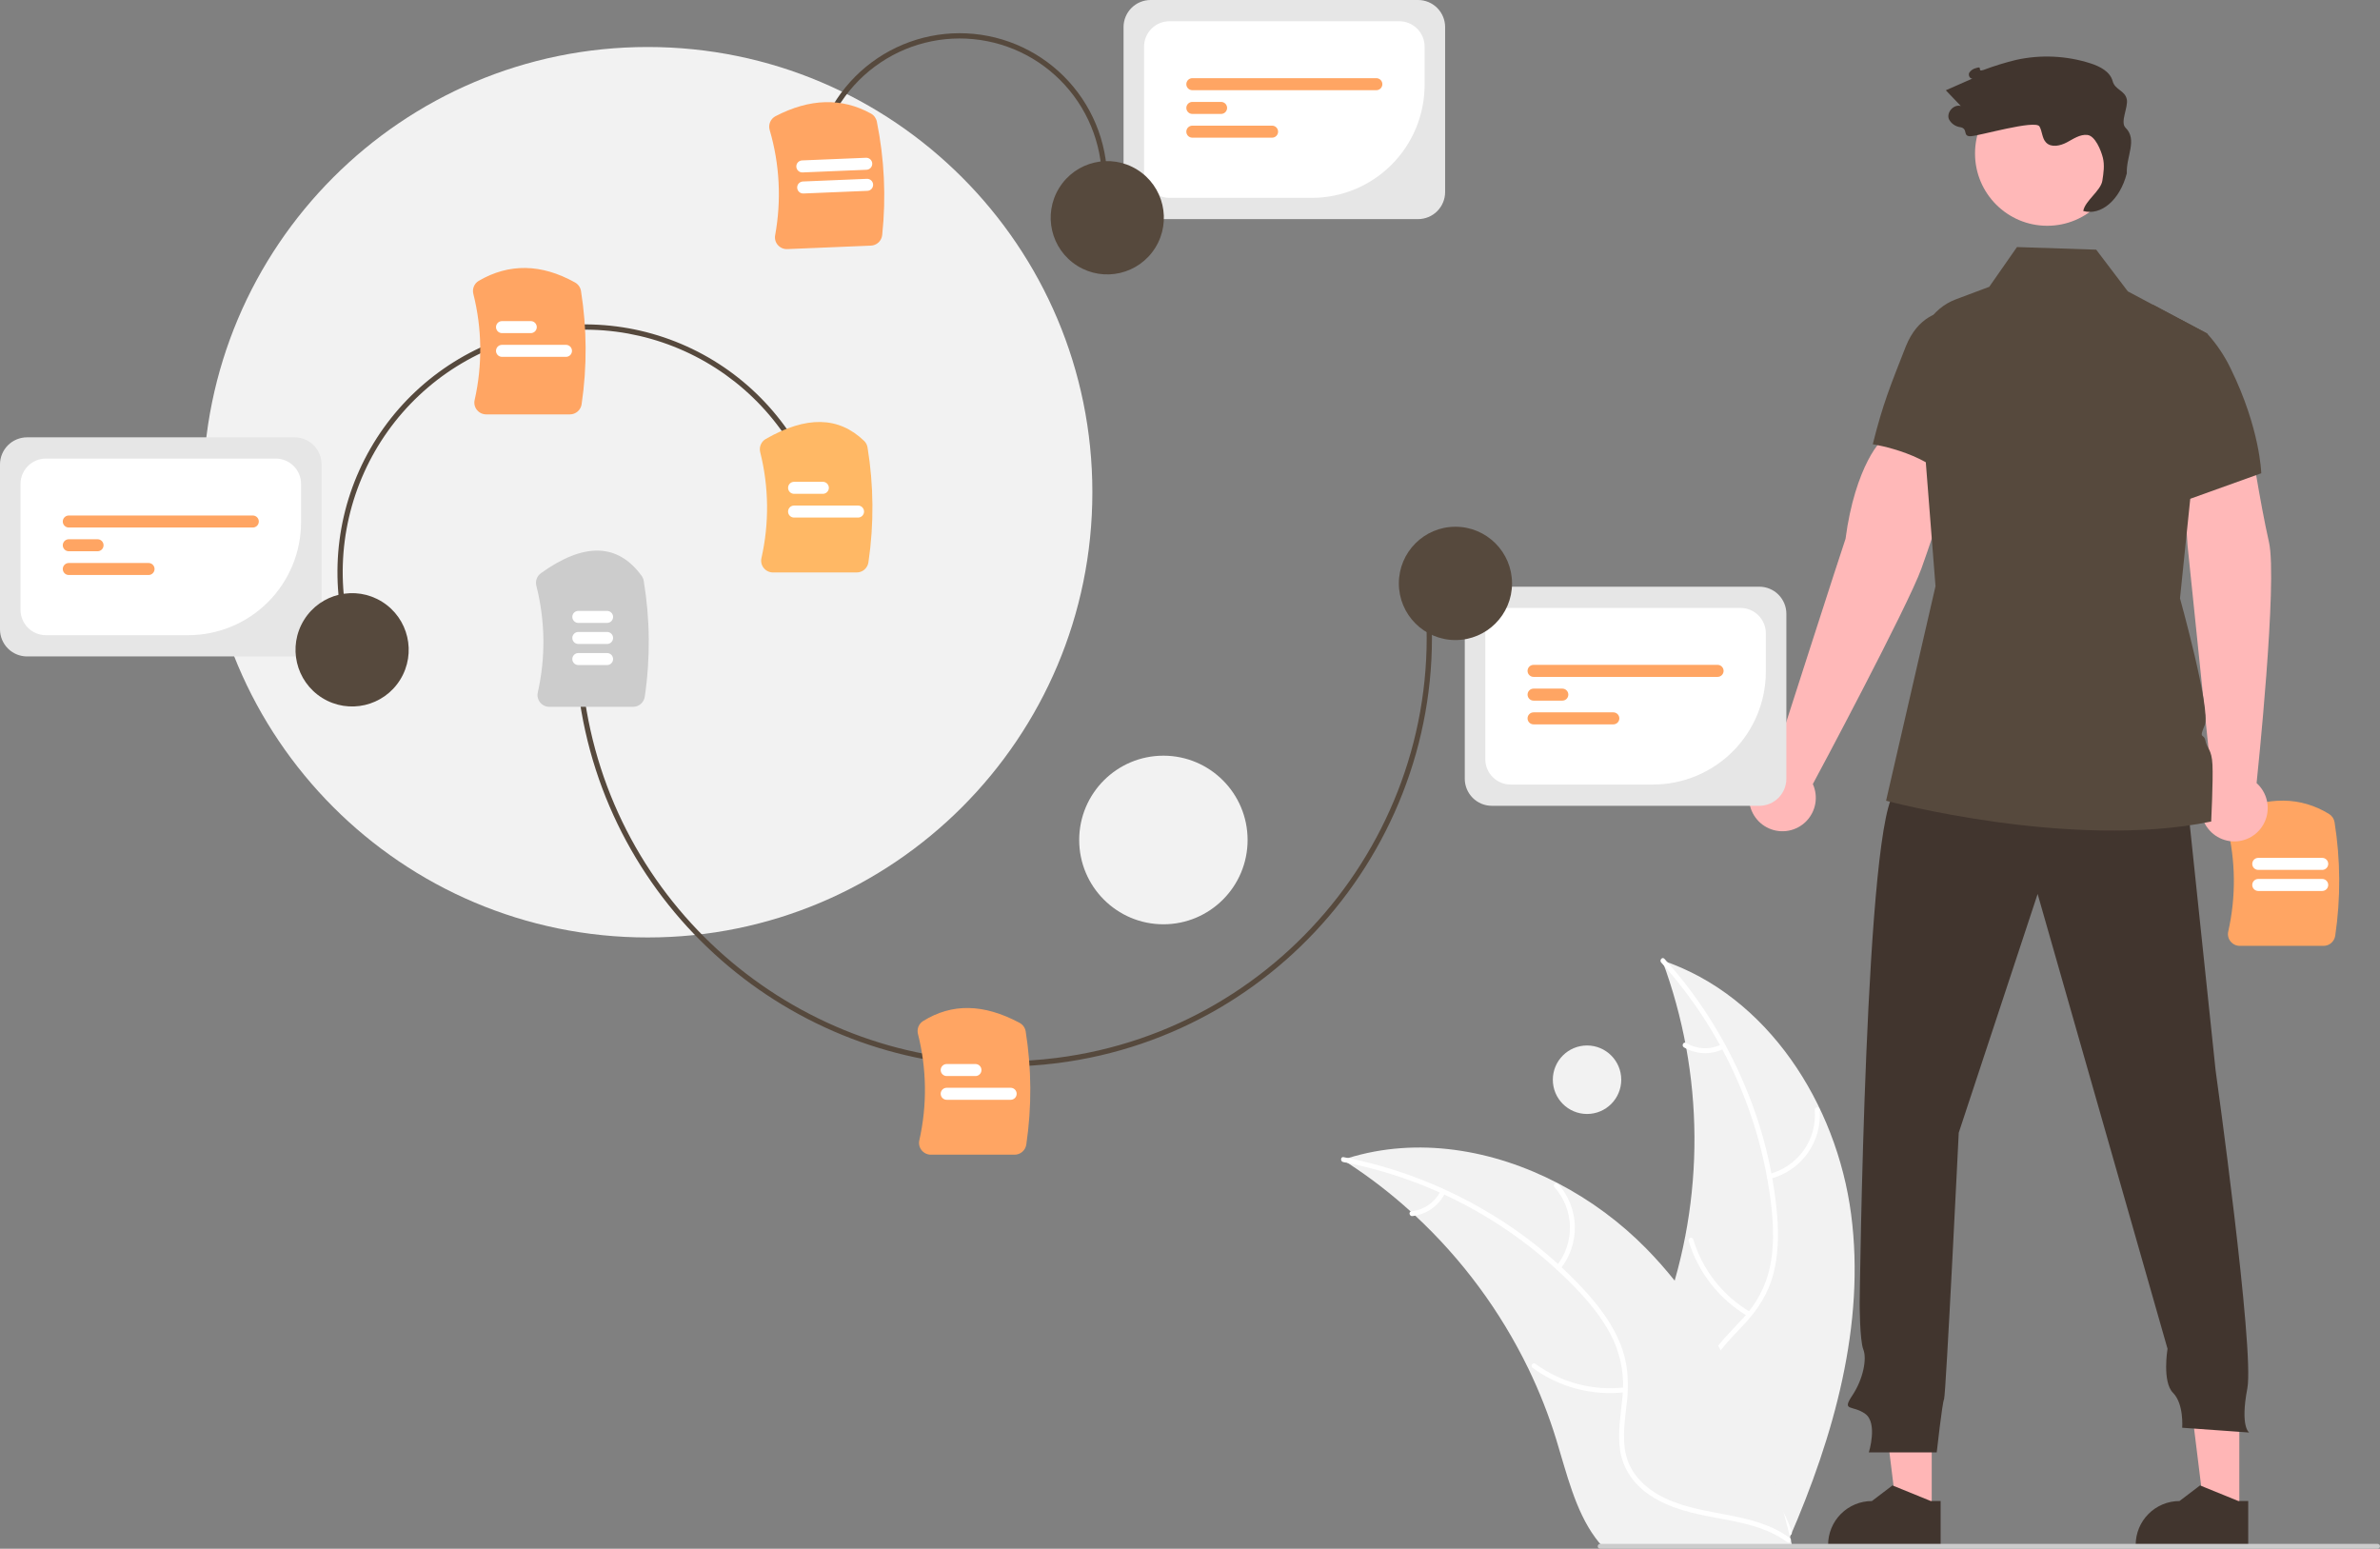 <svg width="292" height="190" viewBox="0 0 292 190" fill="none" xmlns="http://www.w3.org/2000/svg">
    <rect x="0" y="0" width="292" height="190" fill="#808080" stroke="none"/>
    <g clip-path="url(#clip0_40_1410)">
    <path d="M285.068 116.04H274.801C274.581 116.04 274.365 115.991 274.167 115.896C273.969 115.8 273.796 115.661 273.66 115.489C273.525 115.322 273.43 115.126 273.382 114.916C273.333 114.706 273.333 114.489 273.381 114.279C274.345 110.017 274.299 105.589 273.245 101.349C273.164 101.025 273.197 100.682 273.34 100.38C273.483 100.077 273.726 99.834 274.027 99.691C278.316 97.681 282.254 97.734 285.732 99.846C285.914 99.955 286.071 100.103 286.19 100.279C286.31 100.455 286.39 100.655 286.424 100.865C287.161 105.474 287.189 110.17 286.508 114.788C286.459 115.136 286.287 115.454 286.022 115.684C285.757 115.914 285.418 116.041 285.068 116.04Z" fill="#FFA563"/>
    <path d="M284.912 109.306H277.062C276.866 109.305 276.68 109.227 276.542 109.089C276.404 108.951 276.327 108.764 276.327 108.568C276.327 108.373 276.404 108.186 276.542 108.048C276.68 107.909 276.866 107.831 277.062 107.831H284.912C285.107 107.831 285.294 107.909 285.432 108.048C285.569 108.186 285.647 108.373 285.647 108.568C285.647 108.764 285.569 108.951 285.432 109.089C285.294 109.227 285.107 109.305 284.912 109.306Z" fill="white"/>
    <path d="M284.912 106.72H277.062C276.866 106.719 276.68 106.641 276.542 106.503C276.404 106.365 276.327 106.178 276.327 105.982C276.327 105.787 276.404 105.6 276.542 105.462C276.68 105.323 276.866 105.246 277.062 105.245H284.912C285.107 105.246 285.294 105.323 285.432 105.462C285.569 105.6 285.647 105.787 285.647 105.982C285.647 106.178 285.569 106.365 285.432 106.503C285.294 106.641 285.107 106.719 284.912 106.72Z" fill="white"/>
    <path d="M79.463 115.009C109.594 115.009 134.021 90.554 134.021 60.387C134.021 30.221 109.594 5.766 79.463 5.766C49.332 5.766 24.905 30.221 24.905 60.387C24.905 90.554 49.332 115.009 79.463 115.009Z" fill="#F2F2F2"/>
    <path d="M142.737 113.393C148.442 113.393 153.067 108.763 153.067 103.051C153.067 97.338 148.442 92.708 142.737 92.708C137.032 92.708 132.406 97.338 132.406 103.051C132.406 108.763 137.032 113.393 142.737 113.393Z" fill="#F2F2F2"/>
    <path d="M194.712 136.664C197.03 136.664 198.909 134.783 198.909 132.462C198.909 130.142 197.03 128.261 194.712 128.261C192.394 128.261 190.515 130.142 190.515 132.462C190.515 134.783 192.394 136.664 194.712 136.664Z" fill="#F2F2F2"/>
    <path d="M227.115 148.987C225.346 135.448 216.872 122.15 203.936 117.823C209.116 131.738 209.212 147.038 204.209 161.018C202.26 166.402 199.532 172.187 201.432 177.589C202.615 180.95 205.471 183.509 208.656 185.1C211.84 186.691 215.368 187.437 218.852 188.167L219.54 188.73C224.983 176.209 228.885 162.527 227.115 148.987Z" fill="#F2F2F2"/>
    <path d="M203.809 118.081C211.38 126.465 216.12 137.025 217.355 148.26C217.605 150.668 217.65 153.133 217.139 155.512C216.623 157.827 215.497 159.961 213.879 161.693C212.402 163.339 210.701 164.851 209.65 166.827C208.542 168.91 208.514 171.268 209.295 173.468C210.252 176.16 212.118 178.347 214.016 180.422C216.125 182.726 218.351 185.086 219.26 188.152C219.37 188.524 219.94 188.331 219.83 187.96C218.247 182.625 213.045 179.621 210.543 174.823C209.375 172.584 208.874 169.979 209.94 167.6C210.872 165.52 212.625 163.96 214.135 162.307C215.72 160.571 216.931 158.67 217.547 156.382C218.177 154.041 218.229 151.569 218.042 149.164C217.576 143.715 216.257 138.373 214.134 133.334C211.743 127.57 208.385 122.258 204.204 117.627C203.946 117.341 203.552 117.796 203.809 118.081Z" fill="white"/>
    <path d="M217.17 144.618C219.025 144.155 220.655 143.047 221.768 141.491C222.882 139.936 223.407 138.035 223.25 136.128C223.217 135.742 222.617 135.775 222.65 136.162C222.799 137.937 222.31 139.708 221.27 141.154C220.23 142.6 218.708 143.627 216.978 144.048C216.603 144.14 216.797 144.71 217.17 144.618Z" fill="white"/>
    <path d="M214.737 160.958C211.37 158.974 208.872 155.792 207.744 152.047C207.633 151.676 207.063 151.868 207.174 152.239C208.356 156.134 210.961 159.44 214.47 161.497C214.805 161.693 215.07 161.153 214.737 160.958Z" fill="white"/>
    <path d="M211.189 128.144C210.509 128.473 209.758 128.628 209.003 128.594C208.248 128.561 207.514 128.34 206.865 127.952C206.533 127.752 206.268 128.292 206.598 128.491C207.317 128.916 208.128 129.159 208.962 129.198C209.796 129.237 210.626 129.071 211.381 128.714C211.455 128.686 211.516 128.632 211.551 128.561C211.586 128.49 211.593 128.408 211.57 128.333C211.544 128.257 211.49 128.195 211.418 128.16C211.347 128.125 211.265 128.119 211.189 128.144Z" fill="white"/>
    <path d="M164.745 142.28C164.949 142.41 165.153 142.541 165.357 142.677C168.087 144.449 170.668 146.441 173.076 148.631C173.265 148.798 173.454 148.969 173.638 149.141C179.382 154.481 184.087 160.842 187.512 167.902C188.872 170.712 190.017 173.622 190.936 176.606C192.206 180.728 193.255 185.298 195.737 188.66C195.992 189.013 196.269 189.351 196.565 189.67L218.802 189.528C218.852 189.502 218.903 189.481 218.953 189.456L219.841 189.491C219.805 189.333 219.763 189.171 219.727 189.014C219.706 188.923 219.68 188.831 219.659 188.74C219.643 188.679 219.628 188.618 219.617 188.563C219.612 188.542 219.607 188.522 219.602 188.507C219.591 188.451 219.575 188.4 219.565 188.35C219.336 187.442 219.1 186.534 218.858 185.626C218.858 185.621 218.858 185.621 218.853 185.616C216.987 178.705 214.528 171.889 211.115 165.663C211.012 165.476 210.909 165.283 210.797 165.096C209.242 162.298 207.462 159.632 205.474 157.125C204.381 155.755 203.22 154.442 201.994 153.19C198.821 149.962 195.16 147.253 191.146 145.163C183.144 140.998 173.9 139.442 165.393 142.072C165.176 142.14 164.963 142.207 164.745 142.28Z" fill="#F2F2F2"/>
    <path d="M164.797 142.562C175.884 144.692 186.019 150.267 193.761 158.492C195.409 160.265 196.927 162.206 197.949 164.414C198.93 166.573 199.314 168.956 199.064 171.314C198.874 173.518 198.425 175.75 198.774 177.962C199.142 180.293 200.538 182.193 202.485 183.478C204.868 185.051 207.672 185.672 210.436 186.185C213.505 186.754 216.702 187.296 219.272 189.196C219.583 189.427 219.922 188.929 219.611 188.699C215.139 185.393 209.179 186.131 204.296 183.808C202.017 182.724 200.05 180.946 199.471 178.404C198.965 176.182 199.426 173.879 199.637 171.65C199.859 169.308 199.683 167.06 198.798 164.862C197.894 162.613 196.448 160.608 194.853 158.801C191.204 154.731 186.939 151.261 182.214 148.517C176.838 145.356 170.962 143.139 164.84 141.961C164.461 141.888 164.421 142.489 164.797 142.562Z" fill="white"/>
    <path d="M191.424 155.696C192.626 154.208 193.261 152.341 193.215 150.428C193.168 148.514 192.445 146.68 191.172 145.252C190.914 144.964 190.455 145.352 190.713 145.641C191.901 146.968 192.575 148.677 192.614 150.459C192.653 152.241 192.055 153.978 190.927 155.356C190.683 155.656 191.181 155.994 191.424 155.696Z" fill="white"/>
    <path d="M199.307 170.209C195.425 170.655 191.518 169.619 188.364 167.309C188.052 167.08 187.713 167.577 188.025 167.806C191.311 170.204 195.379 171.273 199.418 170.8C199.803 170.755 199.69 170.164 199.307 170.209Z" fill="white"/>
    <path d="M176.741 146.147C176.396 146.82 175.889 147.396 175.266 147.824C174.643 148.253 173.924 148.519 173.173 148.6C172.788 148.641 172.901 149.232 173.284 149.192C174.113 149.098 174.907 148.803 175.597 148.331C176.286 147.86 176.849 147.226 177.237 146.487C177.28 146.42 177.295 146.34 177.281 146.262C177.266 146.184 177.222 146.115 177.159 146.068C177.093 146.024 177.012 146.007 176.934 146.022C176.855 146.037 176.786 146.082 176.741 146.147Z" fill="white"/>
    <path d="M271.397 96.073L268.39 66.931L267.596 54.938L276.013 53.414C276.013 53.414 277.273 61.659 278.376 66.498C279.464 71.272 276.926 95.433 276.859 96.07C277.477 96.624 277.913 97.352 278.109 98.159C278.305 98.965 278.251 99.813 277.955 100.588C277.66 101.364 277.136 102.031 276.453 102.502C275.77 102.973 274.961 103.226 274.131 103.226C273.302 103.227 272.492 102.975 271.809 102.505C271.126 102.034 270.601 101.367 270.305 100.592C270.009 99.817 269.954 98.969 270.149 98.162C270.344 97.356 270.779 96.627 271.397 96.073Z" fill="#FFB8B8"/>
    <path d="M237.002 185.55H232.72L230.683 169.015L237.003 169.015L237.002 185.55Z" fill="#FFB6B6"/>
    <path d="M238.094 189.705L224.288 189.705V189.53C224.288 188.103 224.854 186.735 225.862 185.726C226.869 184.717 228.236 184.15 229.661 184.15H229.662L232.184 182.234L236.889 184.15L238.094 184.15L238.094 189.705Z" fill="#41352E"/>
    <path d="M274.74 185.55H270.458L268.421 169.015L274.74 169.015L274.74 185.55Z" fill="#FFB6B6"/>
    <path d="M275.832 189.705L262.025 189.705V189.53C262.025 188.103 262.591 186.735 263.599 185.726C264.607 184.717 265.974 184.15 267.399 184.15H267.399L269.921 182.234L274.627 184.15L275.832 184.15L275.832 189.705Z" fill="#41352E"/>
    <path d="M268.227 97.052L271.829 131.305C271.829 131.305 276.623 165.603 275.723 170.335C274.822 175.068 275.948 175.744 275.948 175.744L267.732 175.158C267.732 175.158 267.957 172.228 266.607 170.876C265.256 169.524 265.932 165.468 265.932 165.468L249.995 109.672L240.316 138.967C240.316 138.967 238.741 171.193 238.516 171.643C238.291 172.094 237.615 178.179 237.615 178.179H229.287C229.287 178.179 230.412 174.573 228.837 173.446C227.261 172.319 225.911 173.221 227.261 171.193C228.612 169.165 229.062 166.686 228.612 165.559C228.162 164.432 228.162 159.925 228.162 159.925C228.162 159.925 228.837 99.08 232.663 97.052C236.49 95.024 268.227 97.052 268.227 97.052Z" fill="#41352E"/>
    <path d="M251.172 27.698C256.064 27.698 260.03 23.727 260.03 18.829C260.03 13.931 256.064 9.961 251.172 9.961C246.28 9.961 242.314 13.931 242.314 18.829C242.314 23.727 246.28 27.698 251.172 27.698Z" fill="#FFB8B8"/>
    <path d="M277.432 58.063L268.72 61.191L266.067 62.143L264.13 37.377L270.777 40.906C270.788 40.914 270.798 40.924 270.806 40.935C271.957 42.208 272.921 43.639 273.667 45.185C277.312 52.604 277.432 58.063 277.432 58.063Z" fill="#56493D"/>
    <path d="M217.417 93.981C217.417 93.981 226.271 66.438 226.426 66.107C227.586 57.29 230.922 53.401 231.422 53.823L240.031 56.809C240.031 56.809 237.47 64.927 235.736 69.75C234.079 74.358 222.733 95.632 222.415 96.188C222.757 96.944 222.862 97.787 222.715 98.604C222.569 99.421 222.178 100.174 221.594 100.764C221.011 101.354 220.262 101.753 219.448 101.907C218.633 102.062 217.79 101.965 217.032 101.63C216.273 101.295 215.634 100.738 215.199 100.031C214.764 99.324 214.553 98.502 214.595 97.673C214.636 96.844 214.929 96.047 215.433 95.388C215.937 94.728 216.629 94.238 217.417 93.981Z" fill="#FFB8B8"/>
    <path d="M244.166 38.972C244.166 38.972 236.713 35.315 233.822 42.498C231.928 47.342 231.032 49.455 229.768 54.501C229.768 54.501 237.365 55.642 239.802 59.941L244.166 38.972Z" fill="#56493D"/>
    <path d="M271.289 100.786C254.134 104.333 231.401 98.235 231.401 98.235L237.465 71.917L235.309 44.374C235.046 41.006 236.962 37.848 239.943 36.73L244.059 35.186L247.461 30.31L257.179 30.629L261.064 35.748L264.13 37.377L270.777 40.906L270.806 40.921V40.935L268.72 61.191L267.462 73.404C267.462 73.404 271.283 87.141 270.499 88.962C269.715 90.781 270.396 89.903 270.586 90.875C270.777 91.847 271.359 91.909 271.446 93.824C271.537 95.737 271.289 100.786 271.289 100.786Z" fill="#56493D"/>
    <path d="M260.781 15.671C260.081 14.98 261.135 13.149 260.936 12.185C260.707 11.08 259.491 11.047 259.2 9.957C258.888 8.783 257.64 8.145 256.485 7.773C253.525 6.825 250.368 6.68 247.334 7.353C245.991 7.681 244.669 8.089 243.375 8.574C242.481 8.889 243.343 8.032 242.45 8.347C242.111 8.423 241.813 8.621 241.612 8.904C241.451 9.208 241.668 9.694 242.006 9.632C240.915 10.114 239.824 10.596 238.733 11.077C239.345 11.719 239.957 12.36 240.569 13.002C239.699 12.754 238.772 13.793 239.115 14.63C239.253 14.895 239.453 15.121 239.698 15.291C239.943 15.461 240.225 15.569 240.521 15.605C241.504 15.796 240.758 16.733 241.759 16.714C242.76 16.696 249.739 14.642 250.226 15.518C250.572 16.142 250.534 16.968 251.029 17.482C251.662 18.139 252.767 17.898 253.573 17.47C254.378 17.043 255.195 16.454 256.101 16.557C257.048 16.664 257.763 18.414 257.996 19.339C258.229 20.263 258.082 21.236 257.934 22.177C257.739 23.414 255.789 24.651 255.594 25.887C257.758 26.487 260.08 24.58 260.936 21.265C260.85 19.169 262.272 17.144 260.781 15.671Z" fill="#41352E"/>
    <path d="M123.077 130.847C97.001 130.849 74.313 111.374 70.961 84.811L71.602 84.73C74.912 110.965 97.323 130.199 123.077 130.201C125.265 130.201 127.451 130.063 129.622 129.787C158.026 126.195 178.215 100.137 174.627 71.699L175.267 71.618C178.9 100.409 158.46 126.792 129.703 130.429C127.505 130.707 125.292 130.847 123.077 130.847Z" fill="#56493D"/>
    <path d="M124.477 141.659H114.21C113.99 141.659 113.774 141.61 113.576 141.515C113.379 141.419 113.205 141.28 113.069 141.108C112.934 140.941 112.839 140.745 112.791 140.535C112.742 140.325 112.742 140.107 112.79 139.898C113.764 135.593 113.707 131.118 112.622 126.84C112.548 126.544 112.569 126.233 112.682 125.95C112.795 125.667 112.995 125.427 113.252 125.265C116.804 123.062 120.672 123.131 125.077 125.475C125.277 125.581 125.45 125.731 125.583 125.915C125.715 126.099 125.804 126.31 125.841 126.534C126.571 131.128 126.596 135.806 125.917 140.407C125.868 140.755 125.696 141.073 125.431 141.303C125.166 141.533 124.827 141.66 124.477 141.659Z" fill="#FFA563"/>
    <path d="M77.667 86.714H67.4C67.181 86.714 66.964 86.665 66.766 86.57C66.569 86.474 66.395 86.335 66.259 86.163C66.124 85.996 66.029 85.8 65.981 85.59C65.933 85.38 65.932 85.162 65.98 84.953C66.958 80.633 66.897 76.142 65.801 71.851C65.732 71.569 65.749 71.272 65.849 70.999C65.95 70.726 66.13 70.49 66.366 70.32C71.645 66.518 75.803 66.629 78.723 70.648C78.855 70.831 78.943 71.043 78.979 71.265C79.759 75.962 79.802 80.752 79.107 85.462C79.059 85.81 78.886 86.128 78.621 86.358C78.357 86.588 78.018 86.715 77.667 86.714Z" fill="#CCCCCC"/>
    <path d="M119.68 132.011H116.148C115.953 132.01 115.766 131.932 115.628 131.794C115.49 131.656 115.413 131.469 115.413 131.273C115.413 131.078 115.49 130.891 115.628 130.753C115.766 130.614 115.953 130.537 116.148 130.536H119.68C119.875 130.536 120.062 130.614 120.2 130.752C120.338 130.89 120.416 131.078 120.416 131.273C120.416 131.469 120.338 131.656 120.2 131.795C120.062 131.933 119.875 132.011 119.68 132.011Z" fill="white"/>
    <path d="M123.998 134.925H116.148C115.953 134.924 115.766 134.846 115.628 134.708C115.49 134.57 115.413 134.383 115.413 134.187C115.413 133.992 115.49 133.805 115.628 133.667C115.766 133.528 115.953 133.451 116.148 133.45H123.998C124.193 133.451 124.38 133.528 124.518 133.667C124.656 133.805 124.733 133.992 124.733 134.187C124.733 134.383 124.656 134.57 124.518 134.708C124.38 134.846 124.193 134.924 123.998 134.925Z" fill="white"/>
    <path d="M74.484 76.42H70.952C70.757 76.419 70.57 76.342 70.432 76.203C70.295 76.065 70.217 75.878 70.217 75.683C70.217 75.487 70.295 75.3 70.432 75.162C70.57 75.024 70.757 74.946 70.952 74.945H74.484C74.679 74.946 74.866 75.024 75.004 75.162C75.141 75.3 75.219 75.487 75.219 75.683C75.219 75.878 75.141 76.065 75.004 76.203C74.866 76.342 74.679 76.419 74.484 76.42Z" fill="white"/>
    <path d="M74.484 79.005H70.952C70.757 79.004 70.57 78.927 70.432 78.788C70.295 78.65 70.217 78.463 70.217 78.267C70.217 78.072 70.295 77.885 70.432 77.747C70.57 77.609 70.757 77.531 70.952 77.53H74.484C74.679 77.531 74.866 77.609 75.004 77.747C75.141 77.885 75.219 78.072 75.219 78.267C75.219 78.463 75.141 78.65 75.004 78.788C74.866 78.927 74.679 79.004 74.484 79.005Z" fill="white"/>
    <path d="M74.484 81.591H70.952C70.757 81.59 70.57 81.513 70.432 81.374C70.295 81.236 70.217 81.049 70.217 80.853C70.217 80.658 70.295 80.471 70.432 80.333C70.57 80.195 70.757 80.117 70.952 80.116H74.484C74.679 80.117 74.866 80.195 75.004 80.333C75.141 80.471 75.219 80.658 75.219 80.853C75.219 81.049 75.141 81.236 75.004 81.374C74.866 81.513 74.679 81.59 74.484 81.591Z" fill="white"/>
    <path d="M215.85 98.858H183.03C182.15 98.856 181.307 98.506 180.685 97.883C180.063 97.261 179.713 96.417 179.712 95.536V75.298C179.713 74.417 180.063 73.573 180.685 72.951C181.307 72.328 182.15 71.978 183.03 71.977H215.85C216.73 71.978 217.573 72.328 218.195 72.951C218.817 73.573 219.167 74.418 219.168 75.298V95.536C219.167 96.417 218.817 97.261 218.195 97.883C217.573 98.506 216.73 98.856 215.85 98.858Z" fill="#E6E6E6"/>
    <path d="M202.81 96.25H185.337C184.513 96.249 183.723 95.921 183.141 95.338C182.558 94.755 182.231 93.964 182.23 93.14V77.694C182.231 76.869 182.558 76.078 183.141 75.495C183.723 74.912 184.513 74.584 185.337 74.583H213.543C214.367 74.584 215.157 74.912 215.739 75.495C216.322 76.078 216.649 76.869 216.65 77.694V82.394C216.646 86.068 215.186 89.59 212.592 92.188C209.997 94.785 206.479 96.246 202.81 96.25Z" fill="white"/>
    <path d="M210.729 83.041H188.151C187.955 83.041 187.768 82.963 187.63 82.825C187.492 82.687 187.414 82.499 187.414 82.304C187.414 82.108 187.492 81.921 187.63 81.782C187.768 81.644 187.955 81.566 188.151 81.566H210.729C210.925 81.566 211.112 81.644 211.25 81.782C211.388 81.921 211.466 82.108 211.466 82.304C211.466 82.499 211.388 82.687 211.25 82.825C211.112 82.963 210.925 83.041 210.729 83.041Z" fill="#FFA563"/>
    <path d="M191.683 85.954H188.151C187.956 85.954 187.769 85.876 187.631 85.737C187.493 85.599 187.416 85.412 187.416 85.217C187.416 85.022 187.493 84.834 187.631 84.696C187.769 84.558 187.956 84.48 188.151 84.48H191.683C191.878 84.48 192.064 84.558 192.202 84.696C192.34 84.834 192.417 85.022 192.417 85.217C192.417 85.412 192.34 85.599 192.202 85.737C192.064 85.876 191.878 85.954 191.683 85.954Z" fill="#FFA563"/>
    <path d="M197.938 88.867H188.151C187.955 88.867 187.768 88.789 187.63 88.651C187.492 88.513 187.414 88.325 187.414 88.13C187.414 87.934 187.492 87.747 187.63 87.609C187.768 87.47 187.955 87.393 188.151 87.393H197.938C198.133 87.393 198.321 87.47 198.459 87.609C198.597 87.747 198.674 87.934 198.674 88.13C198.674 88.325 198.597 88.513 198.459 88.651C198.321 88.789 198.133 88.867 197.938 88.867Z" fill="#FFA563"/>
    <path d="M178.567 78.524C182.401 78.524 185.51 75.412 185.51 71.573C185.51 67.734 182.401 64.622 178.567 64.622C174.733 64.622 171.624 67.734 171.624 71.573C171.624 75.412 174.733 78.524 178.567 78.524Z" fill="#56493D"/>
    <path d="M99.975 18.698C100.435 16.362 101.349 14.14 102.666 12.158C103.984 10.176 105.678 8.474 107.653 7.148C111.641 4.469 116.528 3.487 121.239 4.416C123.572 4.876 125.792 5.792 127.771 7.111C129.751 8.43 131.451 10.126 132.776 12.103C134.1 14.08 135.023 16.299 135.491 18.633C135.959 20.967 135.964 23.37 135.504 25.706L134.87 25.581C135.765 21.032 134.819 16.314 132.239 12.463C129.66 8.613 125.658 5.947 121.115 5.051C116.571 4.154 111.858 5.102 108.013 7.685C104.167 10.267 101.504 14.274 100.609 18.823L99.975 18.698Z" fill="#56493D"/>
    <path d="M106.85 30.134L96.592 30.559C96.373 30.569 96.154 30.529 95.953 30.442C95.752 30.355 95.573 30.223 95.429 30.057C95.288 29.895 95.185 29.703 95.128 29.496C95.071 29.288 95.062 29.07 95.101 28.859C95.888 24.561 95.659 20.139 94.431 15.946C94.336 15.625 94.356 15.282 94.486 14.974C94.615 14.665 94.848 14.412 95.144 14.257C99.346 12.071 103.283 11.96 106.845 13.927C107.032 14.028 107.194 14.169 107.321 14.34C107.447 14.511 107.535 14.707 107.578 14.916C108.505 19.491 108.728 24.181 108.237 28.824C108.203 29.174 108.044 29.499 107.789 29.739C107.534 29.98 107.201 30.12 106.85 30.134Z" fill="#FFA563"/>
    <path d="M106.416 23.412L98.573 23.738C98.476 23.742 98.379 23.727 98.289 23.693C98.198 23.66 98.114 23.609 98.043 23.544C97.972 23.478 97.914 23.399 97.874 23.311C97.833 23.223 97.81 23.128 97.806 23.032C97.802 22.935 97.817 22.838 97.85 22.747C97.883 22.656 97.934 22.573 98 22.502C98.066 22.43 98.144 22.373 98.232 22.332C98.32 22.291 98.415 22.268 98.512 22.264L106.355 21.939C106.452 21.935 106.548 21.95 106.639 21.983C106.73 22.017 106.813 22.068 106.885 22.133C106.956 22.199 107.013 22.278 107.054 22.366C107.095 22.453 107.118 22.549 107.122 22.645C107.126 22.742 107.111 22.838 107.077 22.93C107.044 23.02 106.993 23.104 106.928 23.175C106.862 23.246 106.783 23.304 106.696 23.345C106.608 23.385 106.513 23.408 106.416 23.412Z" fill="white"/>
    <path d="M106.309 20.828L98.466 21.154C98.271 21.162 98.08 21.092 97.937 20.959C97.793 20.827 97.708 20.643 97.7 20.448C97.692 20.252 97.761 20.062 97.894 19.918C98.026 19.774 98.21 19.689 98.405 19.68L106.248 19.355C106.444 19.347 106.634 19.417 106.778 19.549C106.921 19.682 107.007 19.866 107.015 20.061C107.023 20.257 106.953 20.447 106.821 20.591C106.688 20.735 106.505 20.82 106.309 20.828Z" fill="white"/>
    <path d="M173.984 26.881H141.164C140.285 26.88 139.442 26.53 138.82 25.907C138.198 25.284 137.848 24.44 137.847 23.559V3.322C137.848 2.441 138.198 1.597 138.82 0.974C139.442 0.351 140.285 0.001 141.164 0H173.984C174.864 0.001 175.707 0.351 176.329 0.974C176.951 1.597 177.301 2.441 177.302 3.322V23.559C177.301 24.44 176.951 25.284 176.329 25.907C175.707 26.53 174.864 26.88 173.984 26.881Z" fill="#E6E6E6"/>
    <path d="M160.944 24.274H143.471C142.648 24.273 141.858 23.945 141.275 23.362C140.693 22.779 140.365 21.988 140.364 21.163V5.717C140.365 4.892 140.693 4.102 141.275 3.519C141.858 2.935 142.648 2.607 143.471 2.606H171.677C172.501 2.607 173.291 2.935 173.873 3.519C174.456 4.102 174.784 4.892 174.785 5.717V10.418C174.78 14.091 173.321 17.613 170.726 20.211C168.132 22.808 164.614 24.27 160.944 24.274Z" fill="white"/>
    <path d="M168.864 11.065H146.285C146.09 11.065 145.902 10.988 145.764 10.849C145.626 10.711 145.549 10.524 145.549 10.328C145.549 10.133 145.626 9.945 145.764 9.807C145.902 9.668 146.09 9.591 146.285 9.591H168.864C169.059 9.591 169.246 9.668 169.384 9.807C169.522 9.945 169.6 10.133 169.6 10.328C169.6 10.524 169.522 10.711 169.384 10.849C169.246 10.988 169.059 11.065 168.864 11.065Z" fill="#FFA563"/>
    <path d="M149.817 13.977H146.285C146.09 13.977 145.903 13.899 145.765 13.761C145.628 13.623 145.55 13.435 145.55 13.24C145.55 13.045 145.628 12.858 145.765 12.719C145.903 12.581 146.09 12.503 146.285 12.503H149.817C150.012 12.503 150.199 12.581 150.337 12.719C150.474 12.858 150.552 13.045 150.552 13.24C150.552 13.435 150.474 13.623 150.337 13.761C150.199 13.899 150.012 13.977 149.817 13.977Z" fill="#FFA563"/>
    <path d="M156.072 16.89H146.285C146.09 16.89 145.903 16.813 145.764 16.675C145.626 16.536 145.549 16.349 145.549 16.153C145.549 15.958 145.626 15.77 145.764 15.632C145.903 15.494 146.09 15.416 146.285 15.416H156.072C156.267 15.416 156.454 15.494 156.592 15.633C156.73 15.771 156.807 15.958 156.807 16.153C156.807 16.349 156.73 16.536 156.592 16.674C156.454 16.812 156.267 16.89 156.072 16.89Z" fill="#FFA563"/>
    <path d="M141.747 30.384C143.772 27.124 142.773 22.838 139.516 20.811C136.26 18.785 131.979 19.785 129.955 23.045C127.93 26.305 128.929 30.591 132.186 32.618C135.442 34.645 139.723 33.644 141.747 30.384Z" fill="#56493D"/>
    <path d="M291.703 190H196.317C196.239 190 196.163 189.968 196.108 189.913C196.052 189.857 196.021 189.781 196.021 189.702C196.021 189.624 196.052 189.548 196.108 189.492C196.163 189.437 196.239 189.405 196.317 189.405H291.703C291.782 189.405 291.857 189.437 291.913 189.492C291.969 189.548 292 189.624 292 189.702C292 189.781 291.969 189.857 291.913 189.913C291.857 189.968 291.782 190 291.703 190Z" fill="#CCCCCC"/>
    <path d="M43.365 80.941C40.516 73.402 40.776 65.039 44.086 57.692C47.397 50.344 53.487 44.614 61.017 41.763C68.547 38.911 76.9 39.171 84.239 42.485C91.578 45.799 97.301 51.897 100.149 59.435L99.545 59.664C98.165 56.011 96.079 52.665 93.407 49.819C90.735 46.972 87.53 44.681 83.973 43.074C80.417 41.468 76.579 40.579 72.68 40.458C68.78 40.337 64.894 40.985 61.245 42.367C57.596 43.749 54.255 45.837 51.411 48.513C48.568 51.187 46.279 54.397 44.675 57.958C43.071 61.518 42.182 65.36 42.061 69.264C41.94 73.169 42.588 77.059 43.969 80.712L43.365 80.941Z" fill="#56493D"/>
    <path d="M69.919 50.837H59.652C59.433 50.838 59.216 50.789 59.019 50.693C58.821 50.598 58.647 50.459 58.511 50.287C58.376 50.12 58.281 49.923 58.233 49.714C58.185 49.504 58.185 49.286 58.233 49.077C59.205 44.782 59.15 40.318 58.072 36.048C57.996 35.746 58.019 35.428 58.139 35.14C58.259 34.852 58.468 34.611 58.736 34.453C62.455 32.285 66.427 32.351 70.541 34.65C70.735 34.756 70.903 34.906 71.031 35.087C71.16 35.268 71.245 35.476 71.281 35.695C72.013 40.294 72.039 44.979 71.359 49.586C71.311 49.934 71.138 50.252 70.874 50.482C70.609 50.712 70.27 50.838 69.919 50.837Z" fill="#FFA563"/>
    <path d="M65.122 40.867H61.59C61.395 40.867 61.208 40.789 61.07 40.651C60.933 40.512 60.855 40.325 60.855 40.13C60.855 39.935 60.933 39.747 61.07 39.609C61.208 39.471 61.395 39.393 61.59 39.393H65.122C65.317 39.393 65.504 39.471 65.642 39.609C65.779 39.747 65.857 39.935 65.857 40.13C65.857 40.325 65.779 40.512 65.642 40.651C65.504 40.789 65.317 40.867 65.122 40.867Z" fill="white"/>
    <path d="M69.44 43.78H61.59C61.395 43.78 61.208 43.703 61.069 43.564C60.931 43.426 60.854 43.239 60.854 43.043C60.854 42.847 60.931 42.66 61.069 42.522C61.208 42.383 61.395 42.306 61.59 42.306H69.44C69.635 42.306 69.822 42.384 69.96 42.522C70.098 42.66 70.175 42.848 70.175 43.043C70.175 43.238 70.098 43.425 69.96 43.564C69.822 43.702 69.635 43.78 69.44 43.78Z" fill="white"/>
    <path d="M36.138 80.533H3.318C2.438 80.532 1.595 80.182 0.973 79.559C0.351 78.937 0.001 78.092 0 77.212V56.974C0.001 56.093 0.351 55.249 0.973 54.626C1.595 54.004 2.438 53.653 3.318 53.652H36.138C37.017 53.653 37.861 54.004 38.483 54.626C39.105 55.249 39.454 56.093 39.455 56.974V77.212C39.454 78.092 39.105 78.937 38.483 79.559C37.861 80.182 37.017 80.532 36.138 80.533Z" fill="#E6E6E6"/>
    <path d="M23.098 77.926H5.625C4.801 77.925 4.011 77.597 3.429 77.014C2.846 76.431 2.518 75.64 2.517 74.816V59.37C2.518 58.545 2.846 57.754 3.429 57.171C4.011 56.588 4.801 56.26 5.625 56.259H33.831C34.655 56.26 35.444 56.588 36.027 57.171C36.609 57.754 36.937 58.545 36.938 59.37V64.07C36.934 67.744 35.474 71.266 32.88 73.863C30.285 76.461 26.767 77.922 23.098 77.926Z" fill="white"/>
    <path d="M31.017 64.717H8.438C8.243 64.717 8.056 64.639 7.918 64.501C7.78 64.362 7.702 64.175 7.702 63.979C7.702 63.784 7.78 63.596 7.918 63.458C8.056 63.32 8.243 63.242 8.438 63.242H31.017C31.212 63.242 31.4 63.32 31.538 63.458C31.676 63.596 31.753 63.784 31.753 63.979C31.753 64.175 31.676 64.362 31.538 64.501C31.4 64.639 31.212 64.717 31.017 64.717Z" fill="#FFA563"/>
    <path d="M11.97 67.63H8.438C8.243 67.629 8.056 67.552 7.919 67.413C7.781 67.275 7.703 67.088 7.703 66.892C7.703 66.697 7.781 66.51 7.919 66.372C8.056 66.234 8.243 66.156 8.438 66.155H11.97C12.165 66.156 12.352 66.234 12.49 66.372C12.628 66.51 12.705 66.697 12.705 66.892C12.705 67.088 12.628 67.275 12.49 67.413C12.352 67.552 12.165 67.629 11.97 67.63Z" fill="#FFA563"/>
    <path d="M18.226 70.543H8.438C8.243 70.543 8.056 70.465 7.919 70.326C7.781 70.188 7.703 70.001 7.703 69.806C7.703 69.61 7.781 69.423 7.919 69.285C8.056 69.147 8.243 69.069 8.438 69.068H18.226C18.421 69.068 18.608 69.146 18.746 69.284C18.884 69.423 18.962 69.61 18.962 69.806C18.962 70.001 18.884 70.189 18.746 70.327C18.608 70.465 18.421 70.543 18.226 70.543Z" fill="#FFA563"/>
    <path d="M49.096 83.39C51.121 80.13 50.122 75.844 46.865 73.817C43.609 71.79 39.328 72.79 37.303 76.051C35.279 79.311 36.278 83.597 39.535 85.624C42.791 87.65 47.072 86.65 49.096 83.39Z" fill="#56493D"/>
    <path d="M105.107 70.23H94.84C94.621 70.23 94.404 70.181 94.207 70.086C94.009 69.99 93.835 69.852 93.699 69.68C93.564 69.512 93.469 69.316 93.421 69.106C93.373 68.897 93.373 68.679 93.421 68.469C94.391 64.182 94.338 59.726 93.266 55.463C93.19 55.157 93.216 54.834 93.339 54.544C93.463 54.253 93.678 54.011 93.951 53.854C98.939 50.996 102.888 51.075 106.025 54.096C106.245 54.311 106.39 54.592 106.438 54.896C107.2 59.556 107.237 64.307 106.547 68.979C106.499 69.326 106.326 69.644 106.062 69.875C105.797 70.105 105.458 70.231 105.107 70.23Z" fill="#FFB865"/>
    <path d="M100.956 60.583H97.424C97.229 60.583 97.042 60.505 96.904 60.366C96.766 60.228 96.689 60.041 96.689 59.846C96.689 59.65 96.766 59.463 96.904 59.325C97.042 59.187 97.229 59.109 97.424 59.108H100.956C101.151 59.109 101.338 59.187 101.475 59.325C101.613 59.463 101.691 59.65 101.691 59.846C101.691 60.041 101.613 60.228 101.475 60.366C101.338 60.505 101.151 60.583 100.956 60.583Z" fill="white"/>
    <path d="M105.274 63.496H97.424C97.228 63.496 97.041 63.418 96.903 63.28C96.765 63.142 96.687 62.954 96.687 62.759C96.687 62.563 96.765 62.376 96.903 62.237C97.041 62.099 97.228 62.022 97.424 62.022H105.274C105.469 62.022 105.656 62.1 105.794 62.238C105.932 62.376 106.009 62.563 106.009 62.759C106.009 62.954 105.932 63.141 105.794 63.279C105.656 63.418 105.469 63.496 105.274 63.496Z" fill="white"/>
    </g>
    <defs>
    <clipPath id="clip0_40_1410">
    <rect width="292" height="190" fill="white"/>
    </clipPath>
    </defs>
    </svg>
    
